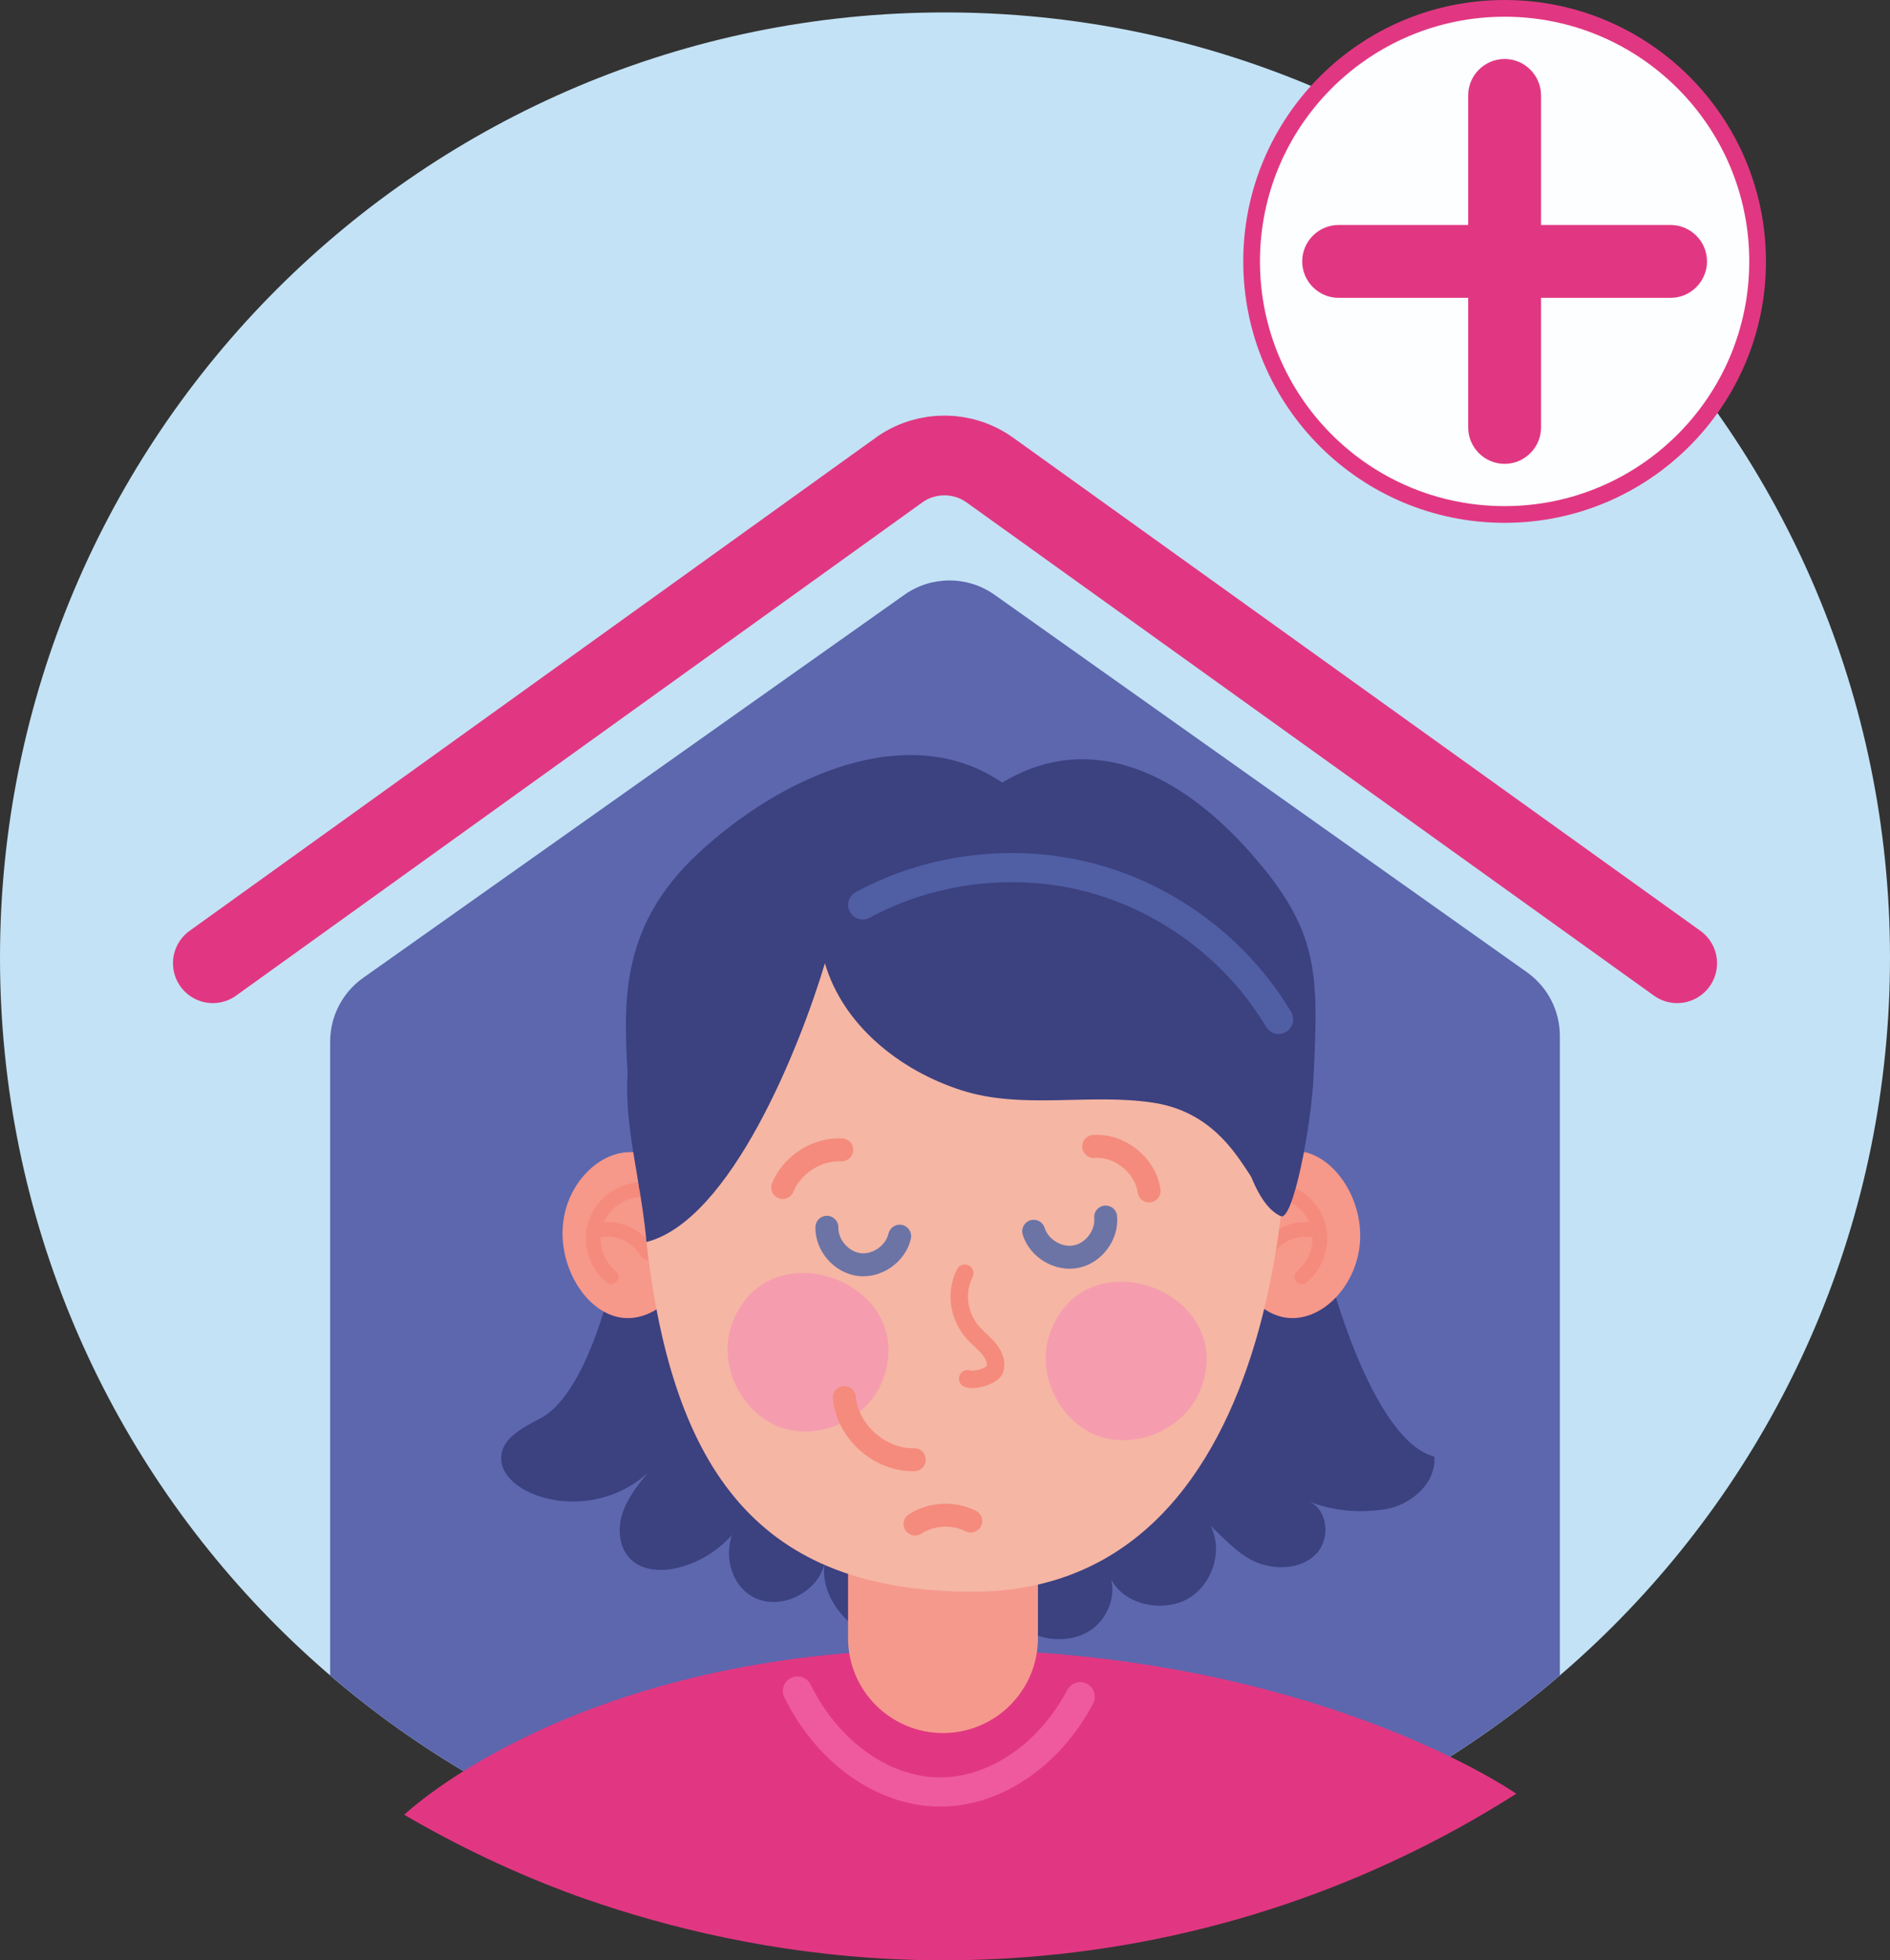 <svg xmlns="http://www.w3.org/2000/svg" xmlns:xlink="http://www.w3.org/1999/xlink" style="shape-rendering:geometricPrecision;text-rendering:geometricPrecision;image-rendering:optimizeQuality;fill-rule:evenodd;clip-rule:evenodd" width="150.797" height="156.372" version="1.1" viewBox="0 0 5219.81 5412.77" xml:space="preserve"><rect x="0" y="0" width="5219.81" height="5412.77" fill="#333333" stroke="none"/><defs><style type="text/css">.str7{stroke:#e13782;stroke-width:46.14;stroke-miterlimit:2.613}.str0{stroke-linecap:round;stroke-linejoin:round;stroke-miterlimit:10}.str1{stroke:#f58b7c;stroke-width:40.28}.str1,.str2,.str3,.str4,.str5,.str6{stroke-linecap:round;stroke-linejoin:round;stroke-miterlimit:10}.str5,.str6{stroke-width:80.56}.str6{stroke:#ef5a9e}.str5{stroke:#505ea4}.str2{stroke:#f58b7c;stroke-width:48.12}.str0{stroke:#e13782;stroke-width:220.2}.str3,.str4{stroke:#f58b7c;stroke-width:63.4}.str4{stroke:#6c74a6}.fil2{fill:none;fill-rule:nonzero}.fil11{fill:#e13782}.fil10{fill:#fcfeff}.fil5,.fil6,.fil8{fill-rule:nonzero}.fil8{fill:#f59dae}.fil5{fill:#f6998d}.fil6{fill:#f6988a}.fil1,.fil4,.fil7{fill-rule:nonzero}.fil7{fill:#f5b6a4}.fil4{fill:#e13782}.fil1{fill:#5c67ae}.fil0,.fil3,.fil9{fill-rule:nonzero}.fil9{fill:#5864ac}.fil3{fill:#3c4180}.fil0{fill:#c3e2f5}</style></defs><g id="Layer_x0020_1"><g id="_1607337253088"><path d="M5219.81 2644.19c0,1441.34 -1168.5,2609.9 -2609.9,2609.9 -1441.41,0 -2609.91,-1168.56 -2609.91,-2609.9 0,-1441.45 1168.5,-2609.9 2609.91,-2609.9 1441.4,0 2609.9,1168.45 2609.9,2609.9z" class="fil0"/><path d="M911.81 2876.07l0 1749.93c456.45,391.48 1049.63,628.09 1698.11,628.09 648.49,0 1241.65,-236.63 1698.11,-628.11l0 -1765.62c0,-69.88 -33.9,-135.45 -90.91,-175.86l-1470.17 -1042.1c-74.66,-52.91 -174.54,-52.95 -249.2,-0.1l-1494.88 1057.78c-57.09,40.41 -91.06,106.01 -91.06,175.98z" class="fil1"/><path d="M4632 2659.63l-1898.01 -1361.62c-73.56,-52.75 -172.3,-53.95 -247.09,-2.96l0 0 -1899.06 1364.58" class="fil2 str0"/><path d="M3636.29 3351.79c21.77,172.01 156.72,627.9 324.91,669.94 6.2,73.79 -65.4,135.52 -138.61,146.02 -73.21,10.54 -139.29,4.21 -208.47,-21.94 52.99,20.93 60.94,101.91 22.01,143.52 -38.92,41.68 -105.55,46.63 -159.1,27.11 -53.57,-19.47 -91.34,-64.68 -133.55,-103.01 38.32,75.04 -1.62,179.16 -80.32,209.3 -78.71,30.09 -181.73,-3.66 -203.29,-85.08 30.18,56.99 2.04,133.85 -53.19,167.05 -55.27,33.1 -128.93,25.88 -183.62,-8.31 -54.59,-34.16 -77.18,-91.23 -98.2,-152.17 -7.43,117.55 -127.14,215.33 -243.78,199.17 -116.69,-16.2 -226.58,-124.73 -201.8,-239.83 -8.9,88.91 -122.18,148.5 -200.48,105.51 -78.27,-43.04 -88.65,-170.7 -18.36,-225.86 -38.25,71.05 -107.1,124.95 -185.24,144.94 -45.55,11.68 -99.18,10.22 -133.04,-22.4 -32.3,-31.1 -37.1,-82.64 -23.59,-125.35 13.51,-42.74 42.14,-78.78 70.24,-113.7 -85.12,79.62 -218.93,102.06 -325.34,54.59 -41.3,-18.45 -82.25,-54.44 -79.16,-99.51 3.78,-54.07 64.22,-81.55 111.81,-107.51 129.86,-70.88 217.66,-414.61 222.71,-562.49 620.79,-123.95 1309.4,-176.09 1917.48,0z" class="fil3"/><path d="M1116.39 5010.87c5.91,-5.68 481.32,-457.11 1487.99,-457.11 1012.18,0 1582.35,398.33 1583.32,399.01 -396.59,252.39 -857.45,412.79 -1352.54,451.08l-5.4 0.43c-22.27,1.69 -44.65,3.06 -67.05,4.25l-11.97 0.61c-21.76,1.06 -43.59,1.88 -65.48,2.49l-12.27 0.27c-22.82,0.54 -45.67,0.86 -68.61,0.86 -22.52,0 -44.94,-0.34 -67.34,-0.85 -4.5,-0.1 -9.04,-0.16 -13.54,-0.29 -17.64,-0.47 -35.21,-1.22 -52.76,-2 -335.26,-15.48 -625.75,-86.92 -850.85,-165.17 -8.03,-2.84 -16.1,-5.57 -24.11,-8.49l-8.57 -3.07c-164.31,-60.27 -321.69,-134.86 -470.81,-222.03z" class="fil4"/><path d="M2604.38 4785.15l0 0c-144.83,0 -262.23,-117.46 -262.23,-262.28l0 -200.48 524.46 0 0 200.48c0,144.83 -117.42,262.28 -262.23,262.28z" class="fil5"/><path d="M1774.47 3185.65c-96.25,-25.98 -202.27,64.32 -218.63,186.02 -16.35,121.7 59.96,250.47 157.61,266.23 97.61,15.71 197.38,-84.44 206.6,-207.3 9.3,-122.85 -73.55,-244.6 -171.8,-252.69l26.22 7.73z" class="fil6"/><path d="M1687.71 3525.41c-42.21,-34.33 -60.18,-95.53 -43.3,-147.21 16.86,-51.69 67.52,-90.49 121.83,-93.35" class="fil2 str1"/><path d="M1653.19 3397.21c51.3,-11.68 108.88,14.44 133.81,60.77" class="fil2 str1"/><path d="M3610.28 3185.65c-96.24,-25.98 -202.26,64.32 -218.63,186.02 -16.35,121.7 59.97,250.47 157.61,266.23 97.61,15.71 197.39,-84.44 206.66,-207.3 9.22,-122.85 -73.6,-244.6 -171.82,-252.69l26.18 7.73z" class="fil6"/><path d="M3595.58 3525.41c42.14,-34.33 60.17,-95.53 43.3,-147.21 -16.88,-51.69 -67.53,-90.49 -121.84,-93.35" class="fil2 str1"/><path d="M3630.08 3397.21c-51.3,-11.68 -108.88,14.44 -133.85,60.77" class="fil2 str1"/><path d="M3545.1 2880.4c33.61,187.02 42.15,1514.57 -858.75,1514.57 -587.26,0 -828.21,-328.99 -901.12,-965.59 -51.89,-452.77 25.46,-932.82 396.51,-1125.62 443.36,-230.36 1183.31,-95.52 1343.22,487.41 8.07,29.45 14.74,59.24 20.13,89.22z" class="fil7"/><path d="M2672.53 3806.9c20.61,7.13 70.28,-8.11 75.68,-27.11 5.36,-19.01 -3.61,-39.1 -16.58,-54.99 -12.99,-15.86 -29.91,-28.9 -43.72,-44.21 -41,-45.58 -50.36,-111.79 -23.33,-164.93" class="fil2 str2"/><path d="M2437.02 3813.14c-41.97,107.06 -176.38,167.08 -284.15,126.97 -107.76,-40.02 -170.23,-173.36 -132.11,-281.78 96.67,-274.9 522.8,-116.54 416.26,154.81z" class="fil8"/><path d="M3315.51 3837.16c-42.04,106.99 -176.43,167.07 -284.21,126.99 -107.71,-40.1 -170.22,-173.4 -132.06,-281.84 96.67,-274.91 522.76,-116.53 416.27,154.85z" class="fil8"/><path d="M2524.95 4030.5c-94.8,2.46 -184.42,-77.2 -193.09,-171.63" class="fil2 str3"/><path d="M2283.68 3388.72c-0.94,49.79 39.94,96.92 89.39,103 49.47,6.03 100.58,-29.83 111.67,-78.41" class="fil2 str4"/><path d="M3053.58 3360.45c4.59,49.64 -32.76,99.66 -81.68,109.31 -48.86,9.68 -102.45,-22.36 -117.06,-70.01" class="fil2 str4"/><path d="M2161.63 3278.84c26.26,-63.45 94.46,-107 163.05,-104.03" class="fil2 str3"/><path d="M3020.56 3165.58c71.77,-5.35 142.69,51.51 153.02,122.73" class="fil2 str3"/><path d="M2527.11 4208.08c45.1,-29.12 105.72,-32.43 153.71,-8.26" class="fil2 str3"/><path d="M2003.85 2752.2c8.58,-25.92 18.24,-51.45 30.39,-75.81 -17.18,22.19 -26.69,48.5 -30.39,75.81z" class="fil9"/><path d="M2945.13 2740.73c-6.07,19.62 -6.29,40.75 -2.12,61.71 5.14,-20.11 6.28,-41.11 2.12,-61.71z" class="fil9"/><path d="M3627.7 2973.48c13.85,-287.95 16.2,-403.71 -174.83,-619.58 -191.04,-215.87 -437.88,-341.23 -685.07,-192.97 -258.03,-176.25 -607.37,-18.98 -836.96,192.97 -229.59,211.99 -207.41,430.37 -195.38,646.97 6.84,123.4 30.76,283.98 30.76,283.98 0,0 101.69,-34.45 119.83,-109.2 5.78,-23.97 18.36,-57.12 20.95,-81.68 11.87,-113.19 110.07,-395.4 127.24,-417.59 -12.15,24.36 329.7,-221.37 321.12,-195.42 -9.94,73.04 963.19,400.2 1004.93,451.36 41.77,51.18 64.25,374.81 176.91,425.7 33.23,15.06 83.66,-243.07 90.51,-384.54z" class="fil3"/><path d="M3517.05 3284.86c-58.47,57.88 -81.34,-201.71 -332.17,-240.1 -176.36,-26.96 -360.64,20.19 -530.4,-34.59 -169.8,-54.76 -326.01,-179.31 -376.24,-350.48 -68.84,230.4 -259.93,710.45 -493.01,769.69 -20.06,-240.13 -111.84,-450.89 5.1,-661.58 617,-708.75 1017.04,-275.01 1408.44,-103.85 68.5,30 138.29,64.37 185.54,122.34 47.24,58.01 185.91,445.97 132.74,498.57z" class="fil3"/><path d="M2382.68 2498.64c192.88,-104.37 426.38,-131 637.8,-72.83 211.44,58.22 398.46,200.56 510.77,388.9" class="fil2 str5"/><path d="M2202.52 4669.22c82.47,167.2 232.9,275.52 387.03,278.66 154.13,3.1 307.18,-99.04 393.7,-262.81" class="fil2 str6"/><g><circle cx="4155.42" cy="721.82" r="698.73" class="fil10 str7"/><path d="M4155.42 162.83l0.03 0c55.34,0 100.59,45.27 100.59,100.59l0 357.78 357.78 0c55.34,0 100.59,45.25 100.59,100.59l0 0.03c0,55.33 -45.25,100.59 -100.59,100.59l-357.78 0 0 357.8c0,55.34 -45.25,100.59 -100.59,100.59l-0.03 0c-55.33,0 -100.59,-45.25 -100.59,-100.59l0 -357.8 -357.8 0c-55.33,0 -100.59,-45.27 -100.59,-100.59l0 -0.03c0,-55.34 45.27,-100.59 100.59,-100.59l357.8 0 0 -357.78c0,-55.33 45.27,-100.59 100.59,-100.59z" class="fil11"/></g></g></g></svg>
